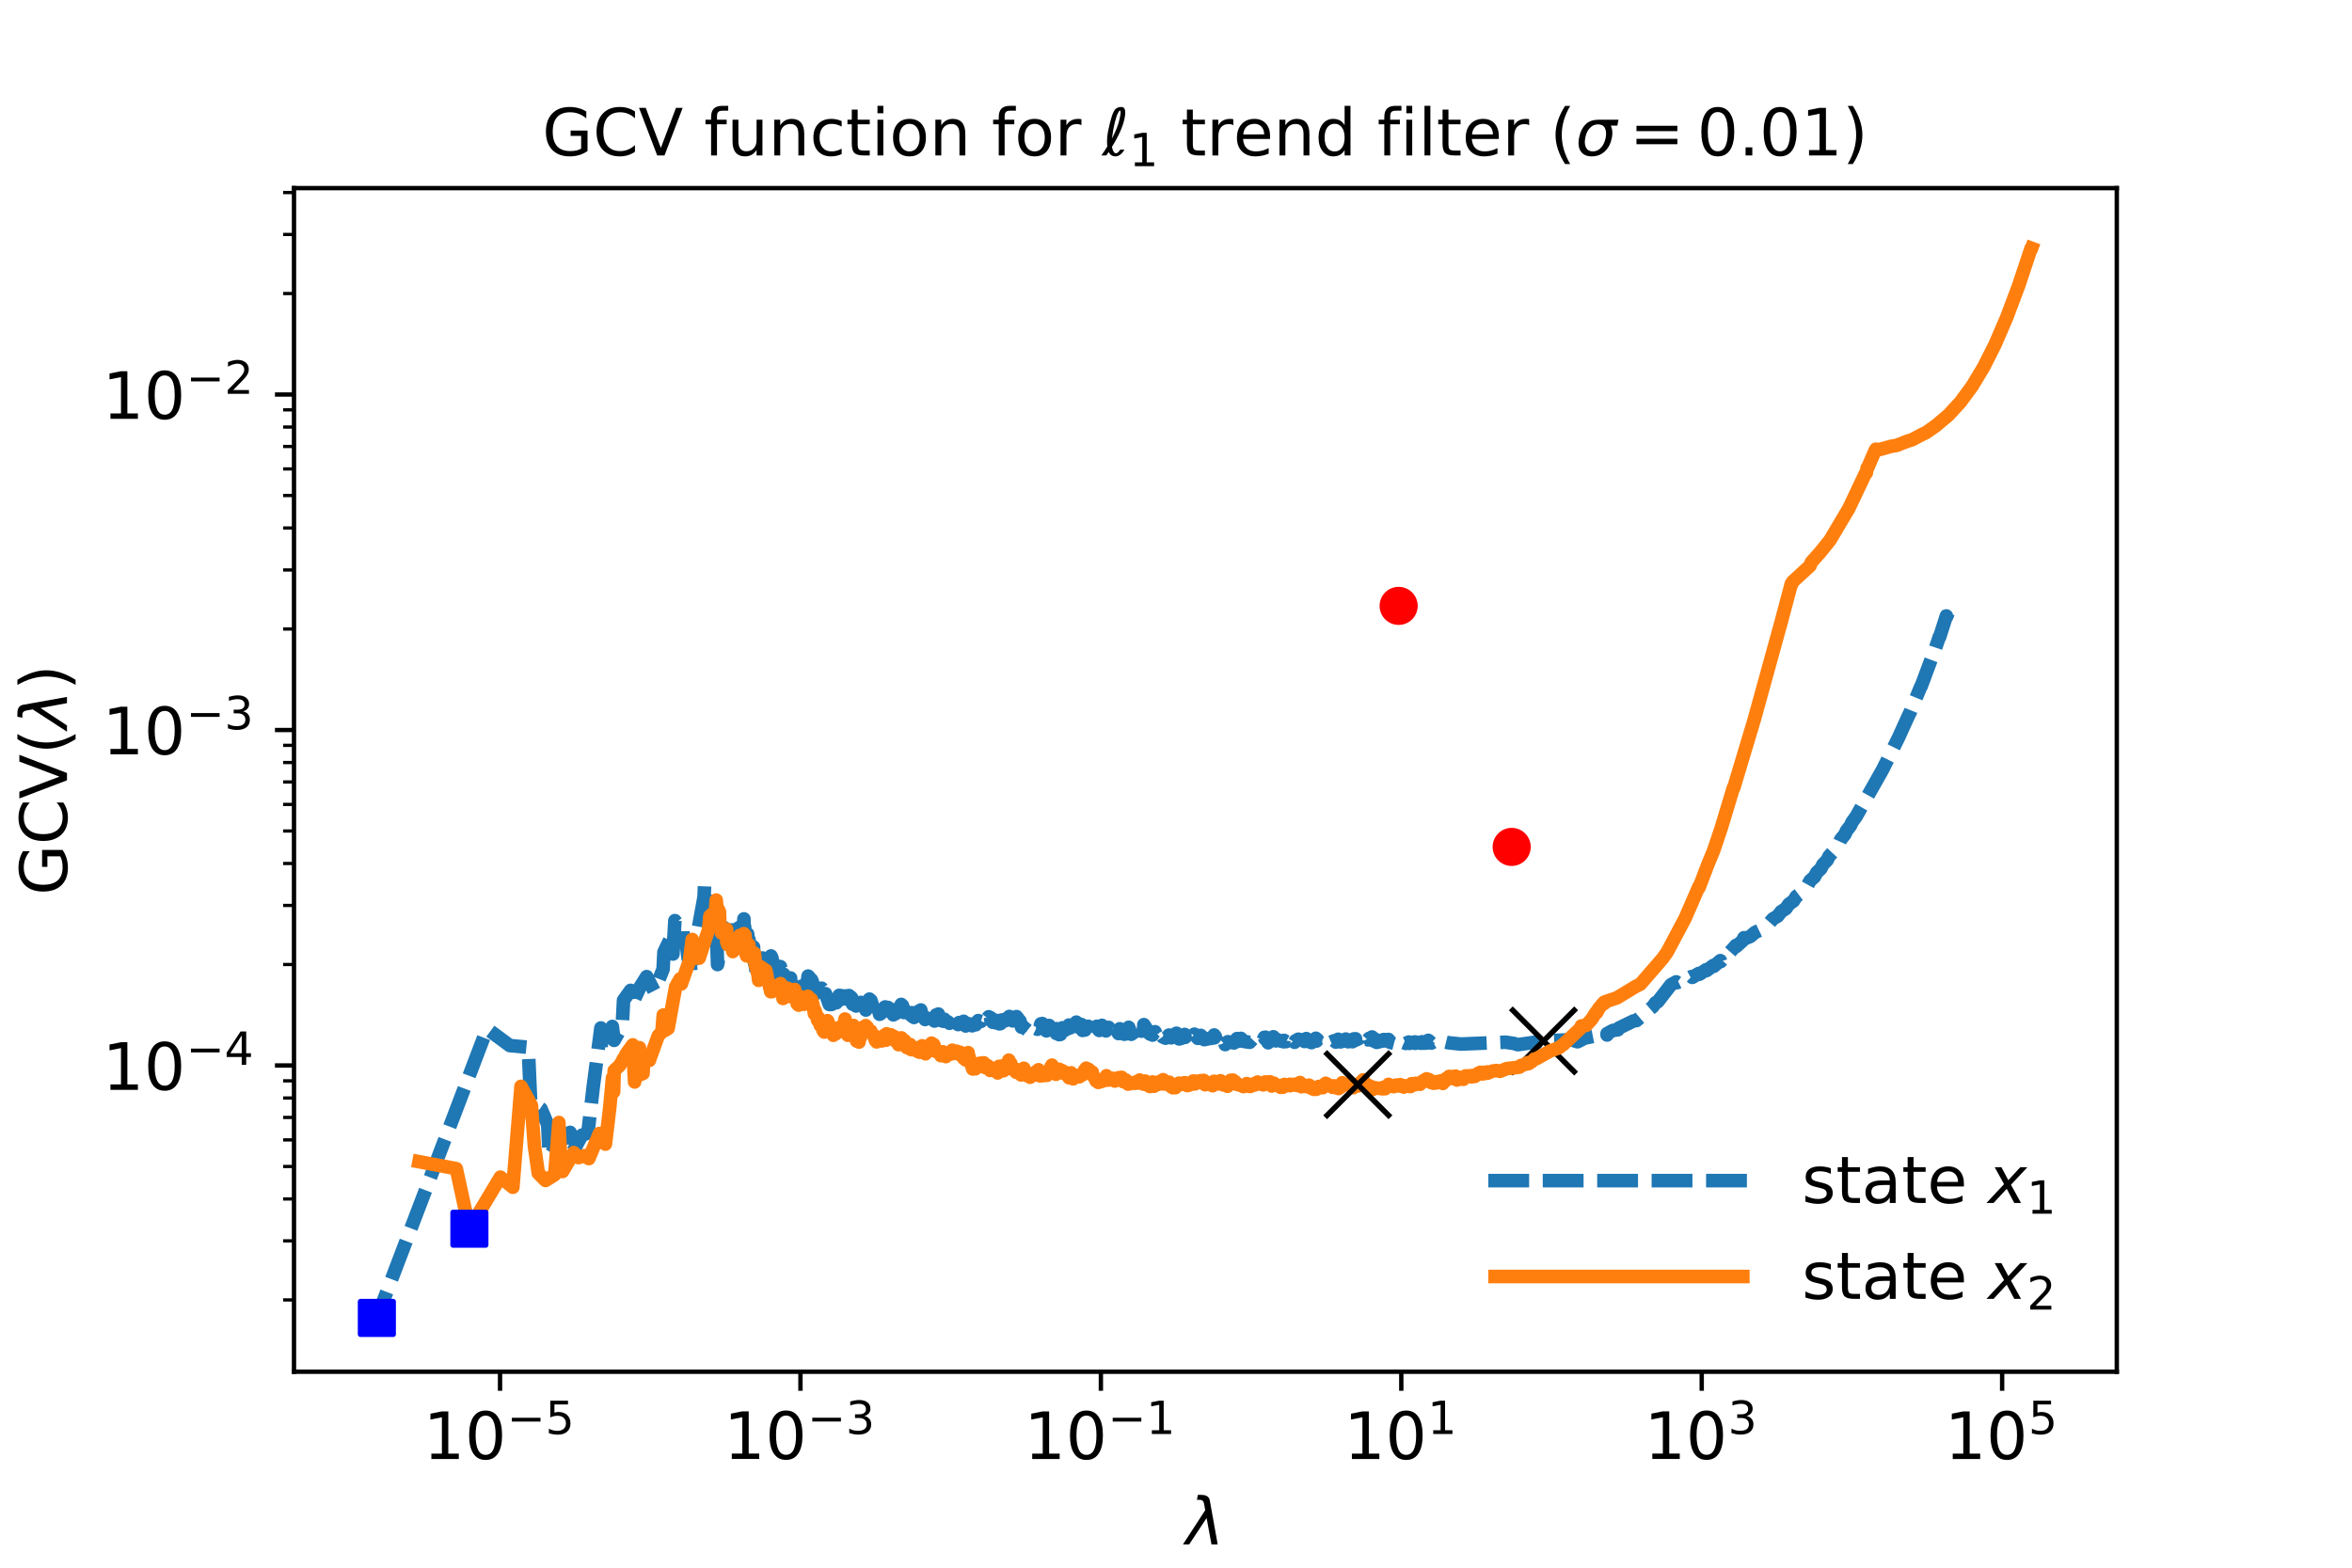 <?xml version="1.0" encoding="utf-8" standalone="no"?>
<!DOCTYPE svg PUBLIC "-//W3C//DTD SVG 1.1//EN"
  "http://www.w3.org/Graphics/SVG/1.1/DTD/svg11.dtd">
<!-- Created with matplotlib (https://matplotlib.org/) -->
<svg height="288pt" version="1.1" viewBox="0 0 432 288" width="432pt" xmlns="http://www.w3.org/2000/svg" xmlns:xlink="http://www.w3.org/1999/xlink">
 <defs>
  <style type="text/css">
*{stroke-linecap:butt;stroke-linejoin:round;}
  </style>
 </defs>
 <g id="figure_1">
  <g id="patch_1">
   <path d="M 0 288 
L 432 288 
L 432 0 
L 0 0 
z
" style="fill:#ffffff;"/>
  </g>
  <g id="axes_1">
   <g id="patch_2">
    <path d="M 54 252 
L 388.8 252 
L 388.8 34.56 
L 54 34.56 
z
" style="fill:#ffffff;"/>
   </g>
   <g id="matplotlib.axis_1">
    <g id="xtick_1">
     <g id="line2d_1">
      <defs>
       <path d="M 0 0 
L 0 3.5 
" id="m0b44dac261" style="stroke:#000000;stroke-width:0.8;"/>
      </defs>
      <g>
       <use style="stroke:#000000;stroke-width:0.8;" x="91.844" xlink:href="#m0b44dac261" y="252"/>
      </g>
     </g>
     <g id="text_1">
      <!-- $\mathdefault{10^{-5}}$ -->
      <defs>
       <path d="M 12.406 8.297 
L 28.516 8.297 
L 28.516 63.922 
L 10.984 60.406 
L 10.984 69.391 
L 28.422 72.906 
L 38.281 72.906 
L 38.281 8.297 
L 54.391 8.297 
L 54.391 0 
L 12.406 0 
z
" id="DejaVuSans-49"/>
       <path d="M 31.781 66.406 
Q 24.172 66.406 20.328 58.906 
Q 16.5 51.422 16.5 36.375 
Q 16.5 21.391 20.328 13.891 
Q 24.172 6.391 31.781 6.391 
Q 39.453 6.391 43.281 13.891 
Q 47.125 21.391 47.125 36.375 
Q 47.125 51.422 43.281 58.906 
Q 39.453 66.406 31.781 66.406 
z
M 31.781 74.219 
Q 44.047 74.219 50.516 64.516 
Q 56.984 54.828 56.984 36.375 
Q 56.984 17.969 50.516 8.266 
Q 44.047 -1.422 31.781 -1.422 
Q 19.531 -1.422 13.062 8.266 
Q 6.594 17.969 6.594 36.375 
Q 6.594 54.828 13.062 64.516 
Q 19.531 74.219 31.781 74.219 
z
" id="DejaVuSans-48"/>
       <path d="M 10.594 35.5 
L 73.188 35.5 
L 73.188 27.203 
L 10.594 27.203 
z
" id="DejaVuSans-8722"/>
       <path d="M 10.797 72.906 
L 49.516 72.906 
L 49.516 64.594 
L 19.828 64.594 
L 19.828 46.734 
Q 21.969 47.469 24.109 47.828 
Q 26.266 48.188 28.422 48.188 
Q 40.625 48.188 47.75 41.5 
Q 54.891 34.812 54.891 23.391 
Q 54.891 11.625 47.562 5.094 
Q 40.234 -1.422 26.906 -1.422 
Q 22.312 -1.422 17.547 -0.641 
Q 12.797 0.141 7.719 1.703 
L 7.719 11.625 
Q 12.109 9.234 16.797 8.062 
Q 21.484 6.891 26.703 6.891 
Q 35.156 6.891 40.078 11.328 
Q 45.016 15.766 45.016 23.391 
Q 45.016 31 40.078 35.438 
Q 35.156 39.891 26.703 39.891 
Q 22.75 39.891 18.812 39.016 
Q 14.891 38.141 10.797 36.281 
z
" id="DejaVuSans-53"/>
      </defs>
      <g transform="translate(77.744 268.118)scale(0.12 -0.12)">
       <use transform="translate(0 0.684)" xlink:href="#DejaVuSans-49"/>
       <use transform="translate(63.623 0.684)" xlink:href="#DejaVuSans-48"/>
       <use transform="translate(128.203 38.966)scale(0.7)" xlink:href="#DejaVuSans-8722"/>
       <use transform="translate(186.855 38.966)scale(0.7)" xlink:href="#DejaVuSans-53"/>
      </g>
     </g>
    </g>
    <g id="xtick_2">
     <g id="line2d_2">
      <g>
       <use style="stroke:#000000;stroke-width:0.8;" x="147.023" xlink:href="#m0b44dac261" y="252"/>
      </g>
     </g>
     <g id="text_2">
      <!-- $\mathdefault{10^{-3}}$ -->
      <defs>
       <path d="M 40.578 39.312 
Q 47.656 37.797 51.625 33 
Q 55.609 28.219 55.609 21.188 
Q 55.609 10.406 48.188 4.484 
Q 40.766 -1.422 27.094 -1.422 
Q 22.516 -1.422 17.656 -0.516 
Q 12.797 0.391 7.625 2.203 
L 7.625 11.719 
Q 11.719 9.328 16.594 8.109 
Q 21.484 6.891 26.812 6.891 
Q 36.078 6.891 40.938 10.547 
Q 45.797 14.203 45.797 21.188 
Q 45.797 27.641 41.281 31.266 
Q 36.766 34.906 28.719 34.906 
L 20.219 34.906 
L 20.219 43.016 
L 29.109 43.016 
Q 36.375 43.016 40.234 45.922 
Q 44.094 48.828 44.094 54.297 
Q 44.094 59.906 40.109 62.906 
Q 36.141 65.922 28.719 65.922 
Q 24.656 65.922 20.016 65.031 
Q 15.375 64.156 9.812 62.312 
L 9.812 71.094 
Q 15.438 72.656 20.344 73.438 
Q 25.25 74.219 29.594 74.219 
Q 40.828 74.219 47.359 69.109 
Q 53.906 64.016 53.906 55.328 
Q 53.906 49.266 50.438 45.094 
Q 46.969 40.922 40.578 39.312 
z
" id="DejaVuSans-51"/>
      </defs>
      <g transform="translate(132.923 268.118)scale(0.12 -0.12)">
       <use transform="translate(0 0.766)" xlink:href="#DejaVuSans-49"/>
       <use transform="translate(63.623 0.766)" xlink:href="#DejaVuSans-48"/>
       <use transform="translate(128.203 39.047)scale(0.7)" xlink:href="#DejaVuSans-8722"/>
       <use transform="translate(186.855 39.047)scale(0.7)" xlink:href="#DejaVuSans-51"/>
      </g>
     </g>
    </g>
    <g id="xtick_3">
     <g id="line2d_3">
      <g>
       <use style="stroke:#000000;stroke-width:0.8;" x="202.202" xlink:href="#m0b44dac261" y="252"/>
      </g>
     </g>
     <g id="text_3">
      <!-- $\mathdefault{10^{-1}}$ -->
      <g transform="translate(188.102 268.118)scale(0.12 -0.12)">
       <use transform="translate(0 0.684)" xlink:href="#DejaVuSans-49"/>
       <use transform="translate(63.623 0.684)" xlink:href="#DejaVuSans-48"/>
       <use transform="translate(128.203 38.966)scale(0.7)" xlink:href="#DejaVuSans-8722"/>
       <use transform="translate(186.855 38.966)scale(0.7)" xlink:href="#DejaVuSans-49"/>
      </g>
     </g>
    </g>
    <g id="xtick_4">
     <g id="line2d_4">
      <g>
       <use style="stroke:#000000;stroke-width:0.8;" x="257.381" xlink:href="#m0b44dac261" y="252"/>
      </g>
     </g>
     <g id="text_4">
      <!-- $\mathdefault{10^{1}}$ -->
      <g transform="translate(246.821 268.118)scale(0.12 -0.12)">
       <use transform="translate(0 0.684)" xlink:href="#DejaVuSans-49"/>
       <use transform="translate(63.623 0.684)" xlink:href="#DejaVuSans-48"/>
       <use transform="translate(128.203 38.966)scale(0.7)" xlink:href="#DejaVuSans-49"/>
      </g>
     </g>
    </g>
    <g id="xtick_5">
     <g id="line2d_5">
      <g>
       <use style="stroke:#000000;stroke-width:0.8;" x="312.56" xlink:href="#m0b44dac261" y="252"/>
      </g>
     </g>
     <g id="text_5">
      <!-- $\mathdefault{10^{3}}$ -->
      <g transform="translate(302 268.118)scale(0.12 -0.12)">
       <use transform="translate(0 0.766)" xlink:href="#DejaVuSans-49"/>
       <use transform="translate(63.623 0.766)" xlink:href="#DejaVuSans-48"/>
       <use transform="translate(128.203 39.047)scale(0.7)" xlink:href="#DejaVuSans-51"/>
      </g>
     </g>
    </g>
    <g id="xtick_6">
     <g id="line2d_6">
      <g>
       <use style="stroke:#000000;stroke-width:0.8;" x="367.74" xlink:href="#m0b44dac261" y="252"/>
      </g>
     </g>
     <g id="text_6">
      <!-- $\mathdefault{10^{5}}$ -->
      <g transform="translate(357.18 268.118)scale(0.12 -0.12)">
       <use transform="translate(0 0.684)" xlink:href="#DejaVuSans-49"/>
       <use transform="translate(63.623 0.684)" xlink:href="#DejaVuSans-48"/>
       <use transform="translate(128.203 38.966)scale(0.7)" xlink:href="#DejaVuSans-53"/>
      </g>
     </g>
    </g>
    <g id="text_7">
     <!-- $\lambda$ -->
     <defs>
      <path d="M 36.719 67.438 
L 48.828 0 
L 39.312 0 
L 31.844 40.438 
L 5.125 0 
L -4.391 0 
L 29.734 52.438 
L 28.031 62.109 
Q 26.953 68.266 21.734 68.266 
L 17.047 68.266 
L 18.5 75.984 
L 24.219 75.875 
Q 35.203 75.734 36.719 67.438 
z
" id="DejaVuSans-Oblique-955"/>
     </defs>
     <g transform="translate(217.8 283.732)scale(0.12 -0.12)">
      <use transform="translate(0 0.016)" xlink:href="#DejaVuSans-Oblique-955"/>
     </g>
    </g>
   </g>
   <g id="matplotlib.axis_2">
    <g id="ytick_1">
     <g id="line2d_7">
      <defs>
       <path d="M 0 0 
L -3.5 0 
" id="m627056794e" style="stroke:#000000;stroke-width:0.8;"/>
      </defs>
      <g>
       <use style="stroke:#000000;stroke-width:0.8;" x="54" xlink:href="#m627056794e" y="195.738"/>
      </g>
     </g>
     <g id="text_8">
      <!-- $\mathdefault{10^{-4}}$ -->
      <defs>
       <path d="M 37.797 64.312 
L 12.891 25.391 
L 37.797 25.391 
z
M 35.203 72.906 
L 47.609 72.906 
L 47.609 25.391 
L 58.016 25.391 
L 58.016 17.188 
L 47.609 17.188 
L 47.609 0 
L 37.797 0 
L 37.797 17.188 
L 4.891 17.188 
L 4.891 26.703 
z
" id="DejaVuSans-52"/>
      </defs>
      <g transform="translate(18.8 200.297)scale(0.12 -0.12)">
       <use transform="translate(0 0.684)" xlink:href="#DejaVuSans-49"/>
       <use transform="translate(63.623 0.684)" xlink:href="#DejaVuSans-48"/>
       <use transform="translate(128.203 38.966)scale(0.7)" xlink:href="#DejaVuSans-8722"/>
       <use transform="translate(186.855 38.966)scale(0.7)" xlink:href="#DejaVuSans-52"/>
      </g>
     </g>
    </g>
    <g id="ytick_2">
     <g id="line2d_8">
      <g>
       <use style="stroke:#000000;stroke-width:0.8;" x="54" xlink:href="#m627056794e" y="134.108"/>
      </g>
     </g>
     <g id="text_9">
      <!-- $\mathdefault{10^{-3}}$ -->
      <g transform="translate(18.8 138.667)scale(0.12 -0.12)">
       <use transform="translate(0 0.766)" xlink:href="#DejaVuSans-49"/>
       <use transform="translate(63.623 0.766)" xlink:href="#DejaVuSans-48"/>
       <use transform="translate(128.203 39.047)scale(0.7)" xlink:href="#DejaVuSans-8722"/>
       <use transform="translate(186.855 39.047)scale(0.7)" xlink:href="#DejaVuSans-51"/>
      </g>
     </g>
    </g>
    <g id="ytick_3">
     <g id="line2d_9">
      <g>
       <use style="stroke:#000000;stroke-width:0.8;" x="54" xlink:href="#m627056794e" y="72.477"/>
      </g>
     </g>
     <g id="text_10">
      <!-- $\mathdefault{10^{-2}}$ -->
      <defs>
       <path d="M 19.188 8.297 
L 53.609 8.297 
L 53.609 0 
L 7.328 0 
L 7.328 8.297 
Q 12.938 14.109 22.625 23.891 
Q 32.328 33.688 34.812 36.531 
Q 39.547 41.844 41.422 45.531 
Q 43.312 49.219 43.312 52.781 
Q 43.312 58.594 39.234 62.25 
Q 35.156 65.922 28.609 65.922 
Q 23.969 65.922 18.812 64.312 
Q 13.672 62.703 7.812 59.422 
L 7.812 69.391 
Q 13.766 71.781 18.938 73 
Q 24.125 74.219 28.422 74.219 
Q 39.75 74.219 46.484 68.547 
Q 53.219 62.891 53.219 53.422 
Q 53.219 48.922 51.531 44.891 
Q 49.859 40.875 45.406 35.406 
Q 44.188 33.984 37.641 27.219 
Q 31.109 20.453 19.188 8.297 
z
" id="DejaVuSans-50"/>
      </defs>
      <g transform="translate(18.8 77.036)scale(0.12 -0.12)">
       <use transform="translate(0 0.766)" xlink:href="#DejaVuSans-49"/>
       <use transform="translate(63.623 0.766)" xlink:href="#DejaVuSans-48"/>
       <use transform="translate(128.203 39.047)scale(0.7)" xlink:href="#DejaVuSans-8722"/>
       <use transform="translate(186.855 39.047)scale(0.7)" xlink:href="#DejaVuSans-50"/>
      </g>
     </g>
    </g>
    <g id="ytick_4">
     <g id="line2d_10">
      <defs>
       <path d="M 0 0 
L -2 0 
" id="m213d930f94" style="stroke:#000000;stroke-width:0.6;"/>
      </defs>
      <g>
       <use style="stroke:#000000;stroke-width:0.6;" x="54" xlink:href="#m213d930f94" y="238.815"/>
      </g>
     </g>
    </g>
    <g id="ytick_5">
     <g id="line2d_11">
      <g>
       <use style="stroke:#000000;stroke-width:0.6;" x="54" xlink:href="#m213d930f94" y="227.963"/>
      </g>
     </g>
    </g>
    <g id="ytick_6">
     <g id="line2d_12">
      <g>
       <use style="stroke:#000000;stroke-width:0.6;" x="54" xlink:href="#m213d930f94" y="220.263"/>
      </g>
     </g>
    </g>
    <g id="ytick_7">
     <g id="line2d_13">
      <g>
       <use style="stroke:#000000;stroke-width:0.6;" x="54" xlink:href="#m213d930f94" y="214.29"/>
      </g>
     </g>
    </g>
    <g id="ytick_8">
     <g id="line2d_14">
      <g>
       <use style="stroke:#000000;stroke-width:0.6;" x="54" xlink:href="#m213d930f94" y="209.41"/>
      </g>
     </g>
    </g>
    <g id="ytick_9">
     <g id="line2d_15">
      <g>
       <use style="stroke:#000000;stroke-width:0.6;" x="54" xlink:href="#m213d930f94" y="205.284"/>
      </g>
     </g>
    </g>
    <g id="ytick_10">
     <g id="line2d_16">
      <g>
       <use style="stroke:#000000;stroke-width:0.6;" x="54" xlink:href="#m213d930f94" y="201.71"/>
      </g>
     </g>
    </g>
    <g id="ytick_11">
     <g id="line2d_17">
      <g>
       <use style="stroke:#000000;stroke-width:0.6;" x="54" xlink:href="#m213d930f94" y="198.558"/>
      </g>
     </g>
    </g>
    <g id="ytick_12">
     <g id="line2d_18">
      <g>
       <use style="stroke:#000000;stroke-width:0.6;" x="54" xlink:href="#m213d930f94" y="177.185"/>
      </g>
     </g>
    </g>
    <g id="ytick_13">
     <g id="line2d_19">
      <g>
       <use style="stroke:#000000;stroke-width:0.6;" x="54" xlink:href="#m213d930f94" y="166.333"/>
      </g>
     </g>
    </g>
    <g id="ytick_14">
     <g id="line2d_20">
      <g>
       <use style="stroke:#000000;stroke-width:0.6;" x="54" xlink:href="#m213d930f94" y="158.633"/>
      </g>
     </g>
    </g>
    <g id="ytick_15">
     <g id="line2d_21">
      <g>
       <use style="stroke:#000000;stroke-width:0.6;" x="54" xlink:href="#m213d930f94" y="152.66"/>
      </g>
     </g>
    </g>
    <g id="ytick_16">
     <g id="line2d_22">
      <g>
       <use style="stroke:#000000;stroke-width:0.6;" x="54" xlink:href="#m213d930f94" y="147.78"/>
      </g>
     </g>
    </g>
    <g id="ytick_17">
     <g id="line2d_23">
      <g>
       <use style="stroke:#000000;stroke-width:0.6;" x="54" xlink:href="#m213d930f94" y="143.654"/>
      </g>
     </g>
    </g>
    <g id="ytick_18">
     <g id="line2d_24">
      <g>
       <use style="stroke:#000000;stroke-width:0.6;" x="54" xlink:href="#m213d930f94" y="140.08"/>
      </g>
     </g>
    </g>
    <g id="ytick_19">
     <g id="line2d_25">
      <g>
       <use style="stroke:#000000;stroke-width:0.6;" x="54" xlink:href="#m213d930f94" y="136.928"/>
      </g>
     </g>
    </g>
    <g id="ytick_20">
     <g id="line2d_26">
      <g>
       <use style="stroke:#000000;stroke-width:0.6;" x="54" xlink:href="#m213d930f94" y="115.555"/>
      </g>
     </g>
    </g>
    <g id="ytick_21">
     <g id="line2d_27">
      <g>
       <use style="stroke:#000000;stroke-width:0.6;" x="54" xlink:href="#m213d930f94" y="104.702"/>
      </g>
     </g>
    </g>
    <g id="ytick_22">
     <g id="line2d_28">
      <g>
       <use style="stroke:#000000;stroke-width:0.6;" x="54" xlink:href="#m213d930f94" y="97.002"/>
      </g>
     </g>
    </g>
    <g id="ytick_23">
     <g id="line2d_29">
      <g>
       <use style="stroke:#000000;stroke-width:0.6;" x="54" xlink:href="#m213d930f94" y="91.03"/>
      </g>
     </g>
    </g>
    <g id="ytick_24">
     <g id="line2d_30">
      <g>
       <use style="stroke:#000000;stroke-width:0.6;" x="54" xlink:href="#m213d930f94" y="86.15"/>
      </g>
     </g>
    </g>
    <g id="ytick_25">
     <g id="line2d_31">
      <g>
       <use style="stroke:#000000;stroke-width:0.6;" x="54" xlink:href="#m213d930f94" y="82.024"/>
      </g>
     </g>
    </g>
    <g id="ytick_26">
     <g id="line2d_32">
      <g>
       <use style="stroke:#000000;stroke-width:0.6;" x="54" xlink:href="#m213d930f94" y="78.45"/>
      </g>
     </g>
    </g>
    <g id="ytick_27">
     <g id="line2d_33">
      <g>
       <use style="stroke:#000000;stroke-width:0.6;" x="54" xlink:href="#m213d930f94" y="75.297"/>
      </g>
     </g>
    </g>
    <g id="ytick_28">
     <g id="line2d_34">
      <g>
       <use style="stroke:#000000;stroke-width:0.6;" x="54" xlink:href="#m213d930f94" y="53.925"/>
      </g>
     </g>
    </g>
    <g id="ytick_29">
     <g id="line2d_35">
      <g>
       <use style="stroke:#000000;stroke-width:0.6;" x="54" xlink:href="#m213d930f94" y="43.072"/>
      </g>
     </g>
    </g>
    <g id="ytick_30">
     <g id="line2d_36">
      <g>
       <use style="stroke:#000000;stroke-width:0.6;" x="54" xlink:href="#m213d930f94" y="35.372"/>
      </g>
     </g>
    </g>
    <g id="text_11">
     <!-- GCV($\lambda$) -->
     <defs>
      <path d="M 59.516 10.406 
L 59.516 29.984 
L 43.406 29.984 
L 43.406 38.094 
L 69.281 38.094 
L 69.281 6.781 
Q 63.578 2.734 56.688 0.656 
Q 49.812 -1.422 42 -1.422 
Q 24.906 -1.422 15.25 8.562 
Q 5.609 18.562 5.609 36.375 
Q 5.609 54.25 15.25 64.234 
Q 24.906 74.219 42 74.219 
Q 49.125 74.219 55.547 72.453 
Q 61.969 70.703 67.391 67.281 
L 67.391 56.781 
Q 61.922 61.422 55.766 63.766 
Q 49.609 66.109 42.828 66.109 
Q 29.438 66.109 22.719 58.641 
Q 16.016 51.172 16.016 36.375 
Q 16.016 21.625 22.719 14.156 
Q 29.438 6.688 42.828 6.688 
Q 48.047 6.688 52.141 7.594 
Q 56.25 8.5 59.516 10.406 
z
" id="DejaVuSans-71"/>
      <path d="M 64.406 67.281 
L 64.406 56.891 
Q 59.422 61.531 53.781 63.812 
Q 48.141 66.109 41.797 66.109 
Q 29.297 66.109 22.656 58.469 
Q 16.016 50.828 16.016 36.375 
Q 16.016 21.969 22.656 14.328 
Q 29.297 6.688 41.797 6.688 
Q 48.141 6.688 53.781 8.984 
Q 59.422 11.281 64.406 15.922 
L 64.406 5.609 
Q 59.234 2.094 53.438 0.328 
Q 47.656 -1.422 41.219 -1.422 
Q 24.656 -1.422 15.125 8.703 
Q 5.609 18.844 5.609 36.375 
Q 5.609 53.953 15.125 64.078 
Q 24.656 74.219 41.219 74.219 
Q 47.75 74.219 53.531 72.484 
Q 59.328 70.75 64.406 67.281 
z
" id="DejaVuSans-67"/>
      <path d="M 28.609 0 
L 0.781 72.906 
L 11.078 72.906 
L 34.188 11.531 
L 57.328 72.906 
L 67.578 72.906 
L 39.797 0 
z
" id="DejaVuSans-86"/>
      <path d="M 31 75.875 
Q 24.469 64.656 21.281 53.656 
Q 18.109 42.672 18.109 31.391 
Q 18.109 20.125 21.312 9.062 
Q 24.516 -2 31 -13.188 
L 23.188 -13.188 
Q 15.875 -1.703 12.234 9.375 
Q 8.594 20.453 8.594 31.391 
Q 8.594 42.281 12.203 53.312 
Q 15.828 64.359 23.188 75.875 
z
" id="DejaVuSans-40"/>
      <path d="M 8.016 75.875 
L 15.828 75.875 
Q 23.141 64.359 26.781 53.312 
Q 30.422 42.281 30.422 31.391 
Q 30.422 20.453 26.781 9.375 
Q 23.141 -1.703 15.828 -13.188 
L 8.016 -13.188 
Q 14.5 -2 17.703 9.062 
Q 20.906 20.125 20.906 31.391 
Q 20.906 42.672 17.703 53.656 
Q 14.5 64.656 8.016 75.875 
z
" id="DejaVuSans-41"/>
     </defs>
     <g transform="translate(12.304 164.46)rotate(-90)scale(0.12 -0.12)">
      <use transform="translate(0 0.016)" xlink:href="#DejaVuSans-71"/>
      <use transform="translate(77.49 0.016)" xlink:href="#DejaVuSans-67"/>
      <use transform="translate(147.314 0.016)" xlink:href="#DejaVuSans-86"/>
      <use transform="translate(215.723 0.016)" xlink:href="#DejaVuSans-40"/>
      <use transform="translate(254.736 0.016)" xlink:href="#DejaVuSans-Oblique-955"/>
      <use transform="translate(313.916 0.016)" xlink:href="#DejaVuSans-41"/>
     </g>
    </g>
   </g>
   <g id="line2d_37">
    <path clip-path="url(#p4db4ca6098)" d="M 357.854 112.557 
L 357.5 113.381 
L 357.494 113.161 
L 356.248 117.061 
L 356.218 116.932 
L 355.068 120.358 
L 355.017 120.307 
L 352.868 126.076 
L 352.781 126.155 
L 350.814 130.948 
L 350.697 131.133 
L 348.702 135.523 
L 345.794 141.371 
L 340.904 150.031 
L 340.166 151.043 
L 339.889 151.67 
L 339.15 152.627 
L 338.854 153.288 
L 338.112 154.194 
L 337.796 154.887 
L 337.049 155.745 
L 336.711 156.467 
L 335.958 157.28 
L 335.596 158.03 
L 334.836 158.8 
L 334.448 159.574 
L 333.677 160.303 
L 333.26 161.098 
L 332.477 161.788 
L 332.027 162.6 
L 331.23 163.252 
L 330.744 164.076 
L 329.932 164.69 
L 329.405 165.52 
L 328.575 166.099 
L 328 166.929 
L 327.148 167.473 
L 326.518 168.294 
L 325.642 168.805 
L 324.946 169.609 
L 324.043 170.087 
L 323.27 170.863 
L 322.338 171.309 
L 321.471 172.047 
L 320.329 172.509 
L 320.325 172.267 
L 320.076 172.808 
L 318.875 173.896 
L 318.861 173.672 
L 317.407 175.305 
L 317.382 175.096 
L 316.041 176.654 
L 315.982 176.48 
L 314.761 177.532 
L 314.681 177.372 
L 313.465 178.3 
L 313.365 178.15 
L 312.157 178.969 
L 312.035 178.826 
L 310.826 179.554 
L 310.681 179.415 
L 309.464 180.066 
L 309.295 179.929 
L 308.064 180.515 
L 307.867 180.377 
L 306.903 180.919 
L 304.476 184.038 
L 304.086 184.214 
L 303.612 184.901 
L 300.569 187.489 
L 300.045 187.552 
L 297.34 188.865 
L 297.179 189.179 
L 296.24 189.305 
L 295.177 189.885 
L 295.176 190.136 
L 295.17 189.888 
L 291.097 190.701 
L 289.743 191.385 
L 289.178 191.21 
L 289.08 190.972 
L 283.497 191.24 
L 278.79 191.919 
L 278.027 191.686 
L 276.524 191.466 
L 268.324 191.803 
L 265.991 191.56 
L 265.045 191.328 
L 264.166 191.598 
L 263.351 191.359 
L 262.915 191.617 
L 262.337 191.123 
L 262.246 191.381 
L 261.999 191.638 
L 261.958 191.385 
L 261.604 191.643 
L 261.559 191.39 
L 261.197 191.648 
L 261.149 191.395 
L 260.952 191.651 
L 259.923 191.419 
L 259.921 191.673 
L 259.815 191.422 
L 258.879 191.683 
L 258.759 191.431 
L 258.188 191.69 
L 257.046 191.197 
L 256.868 191.708 
L 256.761 191.457 
L 256.222 191.714 
L 255.268 191.464 
L 255.024 190.957 
L 254.73 191.216 
L 254.402 190.977 
L 254.184 191.235 
L 254.129 190.98 
L 253.911 191.238 
L 252.86 191.497 
L 252.759 190.988 
L 252.302 191.246 
L 252.243 190.734 
L 251.998 190.5 
L 251.978 190.76 
L 251.564 191.023 
L 251.46 190.769 
L 251.245 191.029 
L 250.773 190.791 
L 250.255 191.054 
L 250.124 190.802 
L 249.731 191.075 
L 249.698 190.56 
L 249.554 190.823 
L 248.978 191.093 
L 248.976 190.836 
L 248.749 191.102 
L 248.655 190.851 
L 248.403 191.37 
L 248.206 191.119 
L 247.593 191.38 
L 247.184 190.884 
L 247.087 191.145 
L 246.186 191.408 
L 246.158 191.151 
L 245.797 190.919 
L 245.697 191.179 
L 245.345 191.438 
L 245.064 191.188 
L 244.465 191.447 
L 243.947 190.952 
L 243.874 191.212 
L 242.583 191.474 
L 242.114 191.231 
L 241.981 190.986 
L 241.809 191.248 
L 241.684 190.739 
L 241.614 191.261 
L 241.496 191.017 
L 240.888 191.542 
L 240.264 191.301 
L 240.009 191.049 
L 239.925 190.799 
L 239.851 191.064 
L 239.595 191.328 
L 239.359 191.093 
L 238.479 190.911 
L 237.934 191.212 
L 237.78 191.479 
L 237.355 191.008 
L 237.325 191.27 
L 237.316 191.011 
L 237.25 190.758 
L 236.752 191.315 
L 236.476 191.078 
L 236.222 191.354 
L 235.826 191.125 
L 235.794 191.386 
L 234.963 191.176 
L 234.524 190.946 
L 234.364 191.215 
L 233.981 190.983 
L 233.875 190.468 
L 233.812 190.737 
L 233.556 191.017 
L 232.926 191.564 
L 232.612 191.059 
L 232.444 190.546 
L 232.33 190.816 
L 232.242 190.561 
L 231.99 191.105 
L 231.438 191.39 
L 231.233 191.656 
L 230.457 191.169 
L 230.285 190.658 
L 229.531 191.482 
L 228.155 191.268 
L 228.103 191.01 
L 227.92 190.763 
L 227.712 191.042 
L 227.305 191.319 
L 227.207 190.798 
L 227.18 191.062 
L 227.056 191.327 
L 226.649 191.597 
L 225.542 191.372 
L 225.036 191.9 
L 224.967 191.642 
L 224.677 191.394 
L 224.67 191.133 
L 224.566 191.399 
L 224.15 191.675 
L 224.135 191.416 
L 224.081 191.677 
L 223.581 191.43 
L 223.576 191.169 
L 223.309 190.915 
L 223.206 190.391 
L 223.046 190.666 
L 223.007 190.136 
L 222.624 190.69 
L 221.189 190.991 
L 220.882 190.734 
L 220.815 190.47 
L 220.535 190.21 
L 220.53 190.477 
L 220.411 190.216 
L 220.406 190.484 
L 220.023 190.758 
L 219.805 190.497 
L 219.748 190.233 
L 219.376 189.987 
L 219.223 190.263 
L 219.139 190 
L 219.043 190.271 
L 218.588 190.548 
L 218.559 190.815 
L 218.483 190.551 
L 217.893 190.3 
L 217.683 190.572 
L 217.597 190.039 
L 217.577 190.308 
L 217.477 190.578 
L 216.633 190.861 
L 216.589 190.598 
L 216.572 190.864 
L 216.287 190.608 
L 216.191 190.078 
L 216.089 189.816 
L 215.626 190.109 
L 215.617 190.377 
L 215.108 190.659 
L 214.812 190.413 
L 214.709 190.152 
L 214.518 190.432 
L 214.084 190.724 
L 213.538 190.487 
L 212.997 189.718 
L 212.595 190.555 
L 212.369 190.046 
L 212.149 189.541 
L 211.817 189.865 
L 211.689 190.155 
L 211.627 189.896 
L 211.283 189.691 
L 211.228 189.972 
L 211.183 189.706 
L 211.068 189.451 
L 210.985 189.738 
L 210.788 189.222 
L 210.591 189.53 
L 210.449 189.004 
L 210.41 188.733 
L 210.095 188.239 
L 210.04 189.089 
L 209.627 189.439 
L 209.356 188.657 
L 209.335 188.94 
L 208.559 189.624 
L 208.554 189.9 
L 208.534 189.628 
L 208.366 189.382 
L 208.245 189.677 
L 207.79 190.007 
L 207.312 188.727 
L 206.937 189.648 
L 206.75 189.955 
L 206.587 189.706 
L 206.472 189.998 
L 206.031 189.779 
L 205.745 189.263 
L 205.731 189.545 
L 205.674 188.997 
L 205.441 189.873 
L 205.084 189.087 
L 204.57 189.444 
L 204.287 189.208 
L 204.195 189.782 
L 203.893 189.263 
L 203.63 188.742 
L 203.525 189.045 
L 203.13 189.388 
L 203.098 188.827 
L 202.71 188.607 
L 202.644 188.903 
L 202.442 188.652 
L 202.403 188.371 
L 202.363 188.665 
L 202.207 188.975 
L 202.051 188.714 
L 202.039 189.001 
L 201.901 189.305 
L 201.872 188.741 
L 201.764 188.759 
L 201.684 189.059 
L 201.643 188.781 
L 201.46 188.534 
L 201.455 188.821 
L 200.869 188.095 
L 200.724 188.988 
L 200.411 188.749 
L 200.381 189.04 
L 200.17 189.354 
L 199.884 188.544 
L 199.48 188.903 
L 199.295 189.219 
L 199.267 188.938 
L 199.162 189.241 
L 198.983 188.982 
L 198.972 188.406 
L 198.966 188.986 
L 198.89 188.714 
L 198.836 189.3 
L 198.802 189.02 
L 198.577 188.196 
L 197.841 188.626 
L 197.694 187.78 
L 197.534 188.401 
L 197.128 188.745 
L 197.116 188.456 
L 196.978 188.765 
L 196.977 189.055 
L 196.904 188.778 
L 196.866 188.494 
L 196.538 188.844 
L 196.339 188.313 
L 196.143 188.945 
L 195.402 189.354 
L 195.211 189.098 
L 195.157 188.817 
L 194.91 189.157 
L 194.766 190.041 
L 194.538 189.792 
L 194.537 190.079 
L 194.281 189.531 
L 194.272 189.243 
L 194.185 189.544 
L 194.18 189.254 
L 194.086 188.98 
L 194.07 189.274 
L 194.019 189.859 
L 194.007 189.572 
L 193.915 189.299 
L 193.457 189.099 
L 193.45 188.513 
L 193.45 188.808 
L 193.167 189.159 
L 193.142 188.873 
L 192.7 188.689 
L 192.695 188.394 
L 192.603 189.004 
L 192.422 188.745 
L 192.415 189.042 
L 192.293 188.774 
L 192.202 189.379 
L 192.048 189.11 
L 191.707 188.876 
L 191.647 188.593 
L 191.55 188.906 
L 191.438 188.034 
L 191.414 188.339 
L 191.168 188.1 
L 191.064 188.719 
L 190.546 189.085 
L 190.081 188.862 
L 190.056 188.569 
L 189.253 189.305 
L 189.126 189.616 
L 188.238 188.887 
L 187.76 188.677 
L 187.722 188.382 
L 187.622 188.702 
L 187.335 187.544 
L 186.954 187.323 
L 186.923 187.02 
L 186.852 187.345 
L 186.701 186.762 
L 186.161 187.211 
L 186.02 187.546 
L 185.475 187.33 
L 185.38 186.734 
L 185.28 187.068 
L 185.094 186.803 
L 185.043 186.505 
L 185.027 186.825 
L 184.968 186.526 
L 184.956 186.845 
L 184.788 187.509 
L 184.713 187.832 
L 184.685 187.527 
L 184.648 187.224 
L 184.511 187.564 
L 184.011 187.377 
L 183.859 187.727 
L 183.736 188.062 
L 183.603 187.779 
L 183.574 188.095 
L 183.554 187.789 
L 183.513 187.486 
L 183.156 187.866 
L 183.094 187.569 
L 182.937 187.917 
L 182.934 187.606 
L 182.671 187.381 
L 182.338 187.802 
L 182.28 187.506 
L 181.966 187.291 
L 181.963 186.975 
L 181.596 186.792 
L 181.232 187.231 
L 181.144 186.941 
L 181.138 187.262 
L 180.565 187.217 
L 180.322 187.607 
L 180.288 187.299 
L 180.171 187.651 
L 179.673 187.495 
L 179.218 188.256 
L 179.061 187.987 
L 178.555 188.445 
L 178.259 188.216 
L 177.791 188.041 
L 177.376 188.479 
L 176.998 187.624 
L 176.552 188.07 
L 176.151 187.858 
L 175.991 188.223 
L 175.764 187.963 
L 175.665 187.011 
L 175.488 187.719 
L 175.074 187.177 
L 174.398 187.985 
L 174.092 187.721 
L 173.627 187.495 
L 173.431 187.236 
L 173.273 187.624 
L 172.79 187.468 
L 172.471 186.919 
L 172.348 186.631 
L 172.347 186.292 
L 172.114 186.725 
L 171.952 186.449 
L 171.747 187.201 
L 171.645 187.576 
L 171.5 186.969 
L 171.381 187.352 
L 171.184 187.109 
L 171.091 187.821 
L 170.686 186.978 
L 170.634 187.339 
L 170.578 187.024 
L 170.222 186.831 
L 170.163 187.196 
L 170.001 186.916 
L 169.914 187.29 
L 169.262 186.166 
L 169.126 185.54 
L 168.977 185.981 
L 168.76 185.755 
L 168.64 186.175 
L 168.611 185.839 
L 168.55 186.227 
L 168.464 186.624 
L 168.005 186.515 
L 167.881 186.918 
L 167.56 186.701 
L 167.452 186.041 
L 167.41 186.062 
L 167.285 186.477 
L 167.193 186.167 
L 166.654 186.762 
L 166.468 186.134 
L 166.436 186.506 
L 166.107 185.619 
L 166.055 186.011 
L 166.04 185.657 
L 166.001 185.316 
L 165.766 185.098 
L 165.756 184.734 
L 165.736 185.117 
L 165.584 184.855 
L 165.531 184.521 
L 165.311 185.038 
L 165.295 185.419 
L 164.579 186.176 
L 164.101 186.061 
L 164.082 186.439 
L 164.08 186.072 
L 163.836 185.834 
L 163.832 185.463 
L 163.803 185.852 
L 163.785 185.488 
L 163.475 185.277 
L 163.287 186.119 
L 163.22 186.152 
L 163.104 185.085 
L 162.972 185.531 
L 162.79 185.254 
L 162.645 185.709 
L 162.586 184.984 
L 162.543 185.391 
L 162.48 185.051 
L 161.758 186.226 
L 161.754 185.85 
L 161.558 186.332 
L 161.122 184.661 
L 161.106 184.279 
L 160.865 184.818 
L 160.748 185.658 
L 160.6 186.118 
L 160.433 185.829 
L 160.409 185.457 
L 160.257 185.158 
L 160.166 184.431 
L 159.961 183.78 
L 159.712 184.336 
L 159.693 183.543 
L 159.226 184.648 
L 159.04 185.553 
L 159.036 185.16 
L 158.733 184.962 
L 158.531 184.689 
L 158.203 184.518 
L 158.144 184.152 
L 157.921 184.709 
L 157.883 183.506 
L 157.458 184.646 
L 157.274 184.376 
L 157.244 184.809 
L 156.63 184.04 
L 156.598 184.48 
L 156.586 184.072 
L 156.447 183.34 
L 156.218 183.103 
L 156.064 183.651 
L 155.935 182.899 
L 155.831 183.41 
L 155.506 183.283 
L 155.4 182.948 
L 155.252 183.515 
L 155.184 183.145 
L 154.966 182.909 
L 154.833 182.158 
L 154.531 182.891 
L 154.516 183.345 
L 154.512 182.908 
L 154.125 182.865 
L 154.015 183.854 
L 153.928 183.495 
L 153.609 184.222 
L 153.163 184.168 
L 152.882 183.97 
L 152.764 184.523 
L 152.328 184.536 
L 151.617 182.548 
L 151.572 183.528 
L 151.567 183.071 
L 151.49 183.166 
L 151.373 182.376 
L 151.125 182.222 
L 151.083 181.796 
L 150.906 181.542 
L 150.093 182.105 
L 149.874 181.384 
L 149.861 181.898 
L 149.75 181.539 
L 149.645 182.658 
L 149.466 181.905 
L 149.189 180.275 
L 149.044 179.974 
L 148.88 181.763 
L 148.774 181.404 
L 148.631 179.519 
L 148.43 179.314 
L 148.137 181.359 
L 148.069 180.932 
L 147.513 181.263 
L 147.211 181.175 
L 147.145 181.809 
L 146.88 182.708 
L 146.879 182.177 
L 146.539 182.124 
L 146.288 181.389 
L 146.133 182.158 
L 145.965 181.848 
L 145.878 181.425 
L 145.844 182.027 
L 145.838 181.481 
L 145.696 182.247 
L 145.522 181.967 
L 145.486 181.464 
L 145.327 181.161 
L 145.202 179.661 
L 144.962 180.691 
L 144.444 179.88 
L 144.27 179.607 
L 143.953 179.597 
L 143.949 178.986 
L 143.897 179.701 
L 143.855 179.163 
L 143.67 178.889 
L 143.415 178.736 
L 143.347 177.585 
L 143.057 177.525 
L 143.039 178.217 
L 143.015 177.609 
L 142.87 178.558 
L 142.5 178.652 
L 142.363 178.266 
L 142.095 178.134 
L 141.785 175.971 
L 141.613 175.616 
L 141.458 176.656 
L 141.353 176.163 
L 141.22 177.158 
L 141.106 176.682 
L 140.737 176.749 
L 140.647 176.212 
L 140.601 177.054 
L 140.572 176.38 
L 140.337 177.634 
L 140.173 177.26 
L 140.069 175.995 
L 139.751 178.214 
L 139.63 179.21 
L 139.071 179.659 
L 138.717 177.338 
L 138.581 176.844 
L 138.549 175.294 
L 138.432 174.741 
L 138.403 173.965 
L 138.343 174.949 
L 138.148 174.599 
L 138.105 173.856 
L 137.889 173.561 
L 137.775 174.729 
L 137.576 172.636 
L 137.389 172.283 
L 137.317 171.568 
L 136.877 172.006 
L 136.782 171.338 
L 136.781 170.361 
L 136.644 169.808 
L 136.638 168.809 
L 136.588 169.99 
L 136.273 169.995 
L 136.106 172.549 
L 136.049 171.729 
L 135.804 173.495 
L 135.312 174.038 
L 135.018 173.939 
L 134.816 172.48 
L 134.554 172.257 
L 134.491 170.239 
L 134.263 169.864 
L 134.247 168.742 
L 133.815 171.377 
L 133.373 171.723 
L 133.045 170.439 
L 133.042 171.679 
L 132.856 171.113 
L 131.797 177.198 
L 131.643 172.751 
L 131.271 170.021 
L 130.915 169.876 
L 130.882 167.022 
L 130.496 166.919 
L 130.431 165.563 
L 130.409 167.244 
L 130.037 167.022 
L 129.927 164.104 
L 129.6 163.661 
L 129.409 162.607 
L 129.323 164.762 
L 127.261 176.1 
L 127.195 174.647 
L 127.143 176.538 
L 126.924 178.991 
L 126.834 177.673 
L 126.37 175.928 
L 126.072 173.387 
L 125.652 173.085 
L 125.452 171.869 
L 125.41 169.943 
L 124.958 169.647 
L 124.401 169.685 
L 123.961 169.13 
L 123.6 175.267 
L 123.47 173.519 
L 123.183 172.332 
L 121.95 174.927 
L 121.789 178.07 
L 120.16 182.104 
L 118.778 179.414 
L 117.585 181.292 
L 116.008 184.66 
L 115.831 181.942 
L 114.527 183.758 
L 114.29 188.438 
L 112.796 191.124 
L 112.465 188.573 
L 110.442 193.182 
L 110.369 188.848 
L 108.964 199.625 
L 107.977 208.155 
L 106.886 208.545 
L 104.959 212.066 
L 104.712 208.033 
L 103.244 208.73 
L 100.884 212.491 
L 100.598 206.584 
L 99.365 203.692 
L 97.464 202.388 
L 97.025 192.398 
L 93.639 192.081 
L 89.462 188.99 
L 69.218 242.116 
L 69.218 242.116 
" style="fill:none;stroke:#1f77b4;stroke-dasharray:7.5,2.5;stroke-dashoffset:0;stroke-width:2.5;"/>
   </g>
   <g id="line2d_38">
    <defs>
     <path d="M -6 6 
L 6 -6 
M -6 -6 
L 6 6 
" id="medc66433b9" style="stroke:#000000;"/>
    </defs>
    <g clip-path="url(#p4db4ca6098)">
     <use style="stroke:#000000;" x="283.497" xlink:href="#medc66433b9" y="191.24"/>
    </g>
   </g>
   <g id="line2d_39">
    <defs>
     <path d="M -3 3 
L 3 3 
L 3 -3 
L -3 -3 
z
" id="m0f834e8588" style="stroke:#0000ff;stroke-linejoin:miter;"/>
    </defs>
    <g clip-path="url(#p4db4ca6098)">
     <use style="fill:#0000ff;stroke:#0000ff;stroke-linejoin:miter;" x="69.218" xlink:href="#m0f834e8588" y="242.116"/>
    </g>
   </g>
   <g id="line2d_40">
    <defs>
     <path d="M 0 3 
C 0.796 3 1.559 2.684 2.121 2.121 
C 2.684 1.559 3 0.796 3 0 
C 3 -0.796 2.684 -1.559 2.121 -2.121 
C 1.559 -2.684 0.796 -3 0 -3 
C -0.796 -3 -1.559 -2.684 -2.121 -2.121 
C -2.684 -1.559 -3 -0.796 -3 0 
C -3 0.796 -2.684 1.559 -2.121 2.121 
C -1.559 2.684 -0.796 3 0 3 
z
" id="mbd70f4bf51" style="stroke:#ff0000;"/>
    </defs>
    <g clip-path="url(#p4db4ca6098)">
     <use style="fill:#ff0000;stroke:#ff0000;" x="277.656" xlink:href="#mbd70f4bf51" y="155.585"/>
    </g>
   </g>
   <g id="line2d_41">
    <path clip-path="url(#p4db4ca6098)" d="M 373.582 44.444 
L 373.075 45.808 
L 373.061 45.611 
L 370.766 52.497 
L 368.575 58.329 
L 366.447 63.266 
L 364.345 67.431 
L 362.239 70.927 
L 360.097 73.839 
L 357.887 76.242 
L 355.569 78.203 
L 353.718 79.5 
L 353.094 79.781 
L 351.156 80.805 
L 350.395 81.027 
L 348.319 81.834 
L 347.369 81.988 
L 345.073 82.623 
L 344.564 82.519 
L 344.445 82.686 
L 343.004 86.028 
L 342.954 85.96 
L 342.79 86.881 
L 342.63 86.973 
L 339.599 93.37 
L 336.105 99.257 
L 334.311 101.477 
L 332.687 103.304 
L 332.464 103.925 
L 329.27 106.865 
L 329.037 107.434 
L 329.022 107.239 
L 327.169 114.211 
L 322.231 132.121 
L 318.431 144.784 
L 318.392 144.673 
L 316.144 152.105 
L 314.779 156.172 
L 313.69 158.822 
L 312.064 163.081 
L 312.05 162.866 
L 309.511 168.702 
L 306.216 174.906 
L 305.395 176.062 
L 301.29 180.801 
L 300.408 181.238 
L 297.016 183.301 
L 294.733 184.075 
L 294.64 184.357 
L 294.59 184.162 
L 293.638 185.29 
L 293.28 186.024 
L 293.215 185.881 
L 292.35 187.237 
L 291.338 188.373 
L 290.45 188.483 
L 290.288 188.906 
L 287.235 191.793 
L 286.312 192.497 
L 284.68 193.094 
L 282.283 194.449 
L 281.818 194.551 
L 281.462 194.936 
L 280.732 195.416 
L 280.597 195.206 
L 279.953 195.596 
L 279.345 195.737 
L 279.092 196.039 
L 276.743 196.319 
L 275.518 196.812 
L 274.852 196.671 
L 274.106 196.767 
L 273.279 197.145 
L 273.101 196.927 
L 272.635 197.241 
L 272.452 197.02 
L 272.358 197.286 
L 272.314 197.039 
L 271.883 197.005 
L 271.657 197.351 
L 271.504 197.167 
L 270.873 197.761 
L 270.363 197.579 
L 270.295 197.84 
L 269.791 197.656 
L 269.168 197.665 
L 268.862 198.021 
L 268.789 198.283 
L 267.848 198.128 
L 267.836 197.874 
L 267.781 198.139 
L 267.623 198.405 
L 267.338 197.692 
L 267.179 198.224 
L 267.147 197.974 
L 266.751 197.801 
L 266.154 197.75 
L 265.696 198.409 
L 265.517 198.204 
L 265.272 198.751 
L 265.249 198.498 
L 265.034 198.781 
L 265.01 199.038 
L 264.788 198.81 
L 264.77 198.557 
L 264.689 198.82 
L 264.51 198.594 
L 264.457 198.855 
L 263.777 198.705 
L 263.733 198.965 
L 263.503 198.735 
L 263.321 199.008 
L 262.728 198.829 
L 262.508 198.601 
L 262.491 198.344 
L 262.019 198.191 
L 260.848 198.932 
L 260.829 199.191 
L 260.035 199.012 
L 259.866 199.284 
L 259.286 199.081 
L 259.064 199.61 
L 257.82 199.446 
L 257.812 199.703 
L 257.174 199.248 
L 257.043 199.52 
L 256.413 199.333 
L 255.997 199.633 
L 255.091 199.465 
L 255.031 199.211 
L 254.986 199.473 
L 254.539 199.752 
L 254.409 200.012 
L 254.013 199.773 
L 253.961 200.032 
L 252.524 199.834 
L 252.266 200.099 
L 251.822 199.603 
L 251.753 199.863 
L 251.419 199.621 
L 251.294 199.369 
L 251.068 199.639 
L 250.924 199.39 
L 250.538 199.156 
L 250.377 198.382 
L 250.285 198.655 
L 250.15 198.93 
L 250.116 198.674 
L 249.393 199.255 
L 249.382 199.516 
L 248.873 199.286 
L 248.586 199.817 
L 247.995 199.073 
L 246.654 199.42 
L 246.528 198.911 
L 246.513 199.177 
L 246.362 199.446 
L 246.328 199.186 
L 246.282 199.449 
L 246.263 199.711 
L 246.026 199.459 
L 245.865 199.982 
L 245.207 199.74 
L 245.061 199.485 
L 244.955 199.748 
L 244.811 199.492 
L 244.757 199.754 
L 243.498 199.015 
L 243.49 199.278 
L 243.325 199.544 
L 243.171 199.287 
L 242.974 199.813 
L 242.716 199.58 
L 242.433 199.846 
L 242.214 199.591 
L 242.19 199.852 
L 241.764 200.117 
L 241.52 199.862 
L 241.313 200.124 
L 240.755 199.873 
L 240.749 199.612 
L 240.433 199.358 
L 239.93 199.628 
L 239.584 199.373 
L 239.03 199.643 
L 238.779 198.876 
L 238.238 199.42 
L 237.865 199.168 
L 236.997 199.451 
L 236.929 199.19 
L 236.305 199.467 
L 235.933 199.213 
L 235.619 199.744 
L 235.497 199.484 
L 235.2 199.75 
L 235.15 199.489 
L 234.096 199.244 
L 233.963 198.983 
L 233.883 199.249 
L 233.591 199.515 
L 233.315 198.992 
L 233.238 198.733 
L 233 199.015 
L 232.965 198.752 
L 232.835 199.021 
L 232.393 198.767 
L 232.016 199.301 
L 231.213 199.046 
L 230.975 198.783 
L 230.869 199.05 
L 230.475 199.316 
L 230.427 199.052 
L 230.182 199.318 
L 229.678 199.584 
L 229.469 199.323 
L 229.464 199.586 
L 229.024 199.329 
L 228.998 199.069 
L 228.848 199.341 
L 228.395 199.622 
L 227.841 199.379 
L 227.05 199.166 
L 227.032 198.902 
L 226.778 198.655 
L 226.731 198.925 
L 226.462 198.425 
L 226.071 198.723 
L 226.052 198.456 
L 225.463 199.561 
L 225.336 199.301 
L 225.034 199.048 
L 224.712 199.324 
L 224.477 199.071 
L 224.451 198.805 
L 224.443 199.073 
L 224.196 198.554 
L 224.136 198.827 
L 224.13 198.559 
L 223.663 199.131 
L 223.497 198.878 
L 223.318 199.158 
L 222.988 198.646 
L 222.73 199.46 
L 222.502 199.203 
L 221.649 198.987 
L 221.47 198.733 
L 221.343 199.273 
L 221.103 198.484 
L 220.724 198.787 
L 220.717 198.518 
L 220.663 198.791 
L 220.436 198.537 
L 220.192 198.821 
L 219.46 199.124 
L 219.361 198.591 
L 219.23 198.867 
L 219.147 198.602 
L 218.962 199.147 
L 218.086 199.436 
L 217.69 198.911 
L 217.531 199.184 
L 217.444 198.922 
L 217.028 199.221 
L 216.534 198.989 
L 216.492 199.26 
L 215.939 199.547 
L 215.888 199.815 
L 215.826 199.553 
L 215.41 199.83 
L 215.028 199.577 
L 214.732 198.799 
L 214.627 199.078 
L 214.592 198.812 
L 214.568 199.083 
L 214.318 198.836 
L 213.761 199.149 
L 213.755 198.88 
L 213.625 198.354 
L 213.609 198.628 
L 213.136 198.936 
L 213.004 198.675 
L 212.688 199.236 
L 212.455 198.986 
L 212.293 199.269 
L 211.957 199.555 
L 211.947 199.288 
L 211.737 199.034 
L 211.71 198.766 
L 211.206 199.605 
L 210.81 199.363 
L 210.344 198.599 
L 210.086 198.895 
L 210.027 199.171 
L 209.967 198.904 
L 209.787 198.646 
L 209.665 198.928 
L 209.372 198.68 
L 209.321 198.412 
L 208.947 198.714 
L 208.899 198.989 
L 208.717 198.729 
L 208.388 199.021 
L 207.49 198.854 
L 207.413 199.134 
L 207.307 198.875 
L 207.193 199.158 
L 206.758 198.384 
L 206.29 198.707 
L 206.01 197.91 
L 205.847 198.208 
L 205.505 197.97 
L 204.791 198.318 
L 204.759 198.598 
L 204.33 198.087 
L 204.279 198.37 
L 204.197 198.1 
L 203.593 198.427 
L 203.435 197.889 
L 203.374 198.174 
L 203.221 197.63 
L 203.193 197.914 
L 203.175 198.195 
L 202.828 198.504 
L 201.722 198.85 
L 201.413 198.591 
L 201.379 198.316 
L 201.353 198.595 
L 200.626 197.247 
L 200.614 196.963 
L 200.586 197.251 
L 199.964 196.455 
L 199.868 196.754 
L 199.503 196.231 
L 199.304 196.836 
L 199.239 196.557 
L 199.218 196.849 
L 198.889 197.173 
L 198.853 197.462 
L 198.811 197.182 
L 198.253 197.816 
L 198.126 197.548 
L 197.655 197.871 
L 197.421 197.606 
L 197.107 198.196 
L 196.759 197.655 
L 196.722 197.087 
L 196.34 197.987 
L 196.127 197.433 
L 195.64 197.186 
L 195.499 196.915 
L 195.442 197.208 
L 195.11 196.945 
L 195.045 196.661 
L 194.986 196.955 
L 194.899 196.676 
L 194.531 196.434 
L 194.439 196.734 
L 194.377 196.449 
L 194.064 196.77 
L 193.945 197.357 
L 193.593 197.094 
L 193.237 195.967 
L 193.211 195.677 
L 193.176 196.275 
L 193.095 196.581 
L 193.013 196.007 
L 192.917 196.317 
L 192.296 197.263 
L 192.291 197.552 
L 192.28 197.264 
L 191.551 197.61 
L 191.279 197.058 
L 191.032 197.659 
L 190.801 197.103 
L 190.742 196.527 
L 190.706 197.117 
L 190.658 196.834 
L 190.576 197.138 
L 190.262 196.898 
L 190.223 197.195 
L 190.038 197.509 
L 190.009 197.224 
L 189.99 197.517 
L 189.566 197.279 
L 189.353 197.591 
L 189.347 197.301 
L 189.197 197.896 
L 188.939 197.628 
L 188.894 197.341 
L 188.722 197.646 
L 188.657 197.363 
L 188.386 197.098 
L 188.36 196.808 
L 188.248 197.112 
L 188.091 196.834 
L 188.053 196.247 
L 187.885 196.856 
L 187.555 197.18 
L 187.541 197.473 
L 187.344 197.197 
L 186.616 196.971 
L 186.502 196.39 
L 185.995 196.152 
L 185.975 196.452 
L 185.897 196.163 
L 185.631 195.3 
L 185.403 195.037 
L 185.388 195.345 
L 185.326 195.055 
L 185.291 194.757 
L 185.106 195.41 
L 185.066 195.719 
L 184.812 196.353 
L 184.655 196.072 
L 184.592 196.38 
L 184.329 196.702 
L 184.287 196.109 
L 184.266 196.411 
L 184.152 196.721 
L 184.024 195.837 
L 183.87 196.155 
L 183.49 195.9 
L 183.45 196.505 
L 183.273 196.818 
L 183.256 197.116 
L 183.183 196.827 
L 183.128 196.534 
L 183.008 196.842 
L 182.861 196.257 
L 182.733 196.569 
L 182.507 196.291 
L 182.099 196.629 
L 181.889 196.351 
L 181.858 196.654 
L 181.75 196.063 
L 181.439 195.795 
L 181.006 196.137 
L 180.811 195.547 
L 180.699 195.253 
L 180.63 195.567 
L 180.276 195.905 
L 180.186 195.305 
L 179.989 195.635 
L 179.953 195.333 
L 179.161 196.037 
L 179.156 196.341 
L 178.974 196.056 
L 178.664 196.387 
L 178.277 195.204 
L 178.134 194.912 
L 178.034 194.299 
L 177.846 193.694 
L 177.819 193.38 
L 177.779 194.025 
L 177.67 193.726 
L 177.478 194.389 
L 177.365 194.719 
L 177.035 194.452 
L 176.622 193.565 
L 176.521 193.9 
L 176.329 193.301 
L 176.116 193.657 
L 176.038 193.351 
L 175.678 193.109 
L 175.644 193.439 
L 175.44 193.157 
L 175.126 193.538 
L 174.911 192.936 
L 174.832 193.599 
L 174.722 193.299 
L 174.637 193.639 
L 174.554 193.334 
L 173.731 194.106 
L 173.559 193.489 
L 173.411 193.836 
L 173.365 193.522 
L 173.193 193.232 
L 173.061 193.578 
L 173.034 193.258 
L 172.814 193.94 
L 172.769 193.624 
L 172.676 193.315 
L 171.814 193.132 
L 171.807 192.804 
L 171.602 192.182 
L 171.488 191.88 
L 171.436 192.23 
L 171.388 191.908 
L 171.189 192.28 
L 171.097 191.636 
L 171.052 191.987 
L 170.816 192.718 
L 170.7 192.415 
L 170.534 192.791 
L 170.509 193.129 
L 170.437 192.816 
L 170.195 192.547 
L 169.999 193.587 
L 169.972 193.264 
L 169.681 192.693 
L 169.646 193.036 
L 169.371 192.125 
L 169.191 192.529 
L 169.168 192.873 
L 168.88 193.304 
L 168.59 192.735 
L 168.449 193.114 
L 168.313 192.49 
L 168.281 192.839 
L 167.557 192.765 
L 167.428 192.471 
L 167.376 192.828 
L 167.35 192.498 
L 167.318 192.167 
L 167.152 191.884 
L 166.991 192.623 
L 166.667 192.383 
L 166.57 192.07 
L 166.536 192.425 
L 166.463 192.102 
L 166.445 191.762 
L 166.14 191.161 
L 166.136 191.513 
L 166.013 191.9 
L 165.979 191.563 
L 165.637 191.34 
L 165.564 190.666 
L 165.367 191.103 
L 165.358 191.46 
L 165.049 191.923 
L 164.934 190.913 
L 164.645 191.396 
L 164.38 191.157 
L 164.332 190.46 
L 164.225 190.869 
L 164.169 190.535 
L 164.107 190.925 
L 163.708 190.456 
L 163.664 190.119 
L 163.303 190.712 
L 163.146 190.445 
L 163.136 190.084 
L 162.854 189.918 
L 162.718 191.107 
L 162.683 190.765 
L 162.661 190.413 
L 162.475 190.174 
L 162.202 191.073 
L 162.081 190.413 
L 162.046 190.805 
L 161.945 191.235 
L 161.214 190.557 
L 161.21 190.933 
L 161.011 191.406 
L 160.8 191.144 
L 160.456 190.215 
L 160.069 189.699 
L 159.938 189.397 
L 159.544 189.265 
L 159.405 188.964 
L 159.363 189.382 
L 159.361 188.992 
L 159.264 188.66 
L 159.046 189.193 
L 159.015 188.42 
L 158.736 188.986 
L 158.558 188.696 
L 158.334 189.224 
L 158.327 189.623 
L 158.101 190.13 
L 158.05 190.544 
L 157.823 191.036 
L 157.776 191.441 
L 157.554 190.771 
L 157.492 191.185 
L 157.39 190.847 
L 157.347 191.251 
L 157.079 190.599 
L 156.786 189.181 
L 156.749 188.394 
L 156.455 188.985 
L 156.366 188.633 
L 156.208 189.134 
L 156.204 188.729 
L 156.145 189.17 
L 155.841 189.74 
L 155.734 190.189 
L 155.527 189.888 
L 155.521 189.487 
L 155.351 189.179 
L 155.202 187.203 
L 155.173 187.649 
L 154.801 188.733 
L 154.767 188.338 
L 154.148 189.129 
L 153.985 188.825 
L 153.962 189.257 
L 153.561 189.894 
L 153.362 189.186 
L 153.084 189.766 
L 153.063 190.19 
L 153.04 189.791 
L 152.843 189.078 
L 152.779 189.537 
L 152.731 189.146 
L 152.456 188.91 
L 152.413 188.513 
L 152.367 188.971 
L 152.148 188.267 
L 152.135 187.842 
L 151.988 187.512 
L 151.723 188.126 
L 151.722 188.56 
L 151.581 189.067 
L 151.573 188.642 
L 151.484 189.124 
L 151.388 189.601 
L 151.166 189.299 
L 151.094 188.483 
L 150.824 188.251 
L 150.707 187.903 
L 150.662 188.377 
L 150.293 186.913 
L 150.191 187.46 
L 149.706 185.67 
L 149.596 186.25 
L 149.335 184.652 
L 149.036 183.611 
L 148.904 184.296 
L 148.587 183.258 
L 148.395 184.034 
L 148.39 183.032 
L 148.335 183.615 
L 147.773 183.883 
L 147.685 184.5 
L 147.68 183.998 
L 147.613 183.57 
L 147.121 183.654 
L 147.109 183.147 
L 146.994 183.804 
L 146.69 184.657 
L 146.432 184.415 
L 146.29 183.523 
L 146.242 182.51 
L 145.975 182.299 
L 145.957 181.774 
L 145.948 182.335 
L 145.669 182.188 
L 145.458 183.032 
L 145.047 183.073 
L 144.927 182.713 
L 144.87 181.682 
L 144.617 181.545 
L 144.279 182.681 
L 144.219 182.209 
L 143.929 183.25 
L 143.855 182.797 
L 143.813 183.434 
L 143.81 182.865 
L 143.767 182.359 
L 143.467 181.719 
L 143.373 180.699 
L 143.313 181.419 
L 143.152 181.137 
L 142.109 181.616 
L 142.057 181.101 
L 141.862 182.165 
L 141.815 181.638 
L 141.586 181.511 
L 141.566 182.196 
L 141.485 181.737 
L 141.354 181.382 
L 141.329 180.782 
L 141.134 180.586 
L 140.665 178.256 
L 140.32 178.36 
L 140.19 177.947 
L 139.861 178.066 
L 139.739 177.632 
L 139.346 180.1 
L 139.208 178.951 
L 139.071 178.548 
L 139.033 177.876 
L 138.827 177.634 
L 138.714 177.137 
L 138.642 175.707 
L 138.559 175.102 
L 138.54 175.986 
L 138.213 175.187 
L 138.193 176.081 
L 138.004 175.744 
L 137.75 175.566 
L 137.534 173.522 
L 137.27 173.379 
L 137.128 175.595 
L 136.989 175.09 
L 136.869 172.663 
L 136.838 171.792 
L 136.612 171.527 
L 136.182 171.889 
L 135.876 171.846 
L 135.431 174.243 
L 135.178 174.007 
L 134.713 174.452 
L 134.677 173.506 
L 134.599 174.812 
L 134.59 173.78 
L 134.548 172.834 
L 134.25 172.712 
L 133.664 173.547 
L 133.483 172.998 
L 133.457 170.705 
L 133.059 170.871 
L 132.537 171.414 
L 132.506 170.235 
L 132.232 169.899 
L 132.14 167.496 
L 131.643 166.486 
L 131.547 165.347 
L 131.333 169.139 
L 131.056 168.746 
L 130.905 167.831 
L 130.392 168.284 
L 130.143 170.799 
L 128.417 176.024 
L 128.208 173.602 
L 127.597 174.338 
L 127.588 176.072 
L 127.4 175.114 
L 127.371 173.474 
L 127.144 172.596 
L 126.626 176.532 
L 125.146 180.745 
L 124.911 179.848 
L 124.098 181.294 
L 122.715 188.928 
L 122.148 189.288 
L 121.851 188.472 
L 121.826 186.474 
L 121.574 189.588 
L 120.899 190.288 
L 119.261 194.817 
L 118.874 194.114 
L 118.22 194.392 
L 118.112 197.207 
L 117.476 197.478 
L 117.453 192.471 
L 116.566 198.771 
L 116.44 196.681 
L 116.432 193.973 
L 116.223 191.955 
L 115.145 193.434 
L 113.852 195.706 
L 112.815 196.682 
L 112.706 200.595 
L 112.506 197.995 
L 111.968 203.721 
L 111.194 210.187 
L 110.546 209.7 
L 110.085 208.238 
L 108.157 212.845 
L 107.356 212.305 
L 106.265 212.667 
L 105.382 211.74 
L 103.33 215.213 
L 102.906 211.374 
L 102.645 206.21 
L 101.894 215.792 
L 100.198 216.862 
L 98.872 215.528 
L 98.147 210.457 
L 97.602 203.085 
L 95.699 199.575 
L 94.198 218.111 
L 91.912 216.25 
L 86.214 225.73 
L 83.805 214.692 
L 75.733 213.184 
L 75.733 213.184 
" style="fill:none;stroke:#ff7f0e;stroke-dasharray:2500,2.5;stroke-dashoffset:0;stroke-width:2.5;"/>
   </g>
   <g id="line2d_42">
    <g clip-path="url(#p4db4ca6098)">
     <use style="stroke:#000000;" x="249.393" xlink:href="#medc66433b9" y="199.255"/>
    </g>
   </g>
   <g id="line2d_43">
    <g clip-path="url(#p4db4ca6098)">
     <use style="fill:#0000ff;stroke:#0000ff;stroke-linejoin:miter;" x="86.214" xlink:href="#m0f834e8588" y="225.73"/>
    </g>
   </g>
   <g id="line2d_44">
    <g clip-path="url(#p4db4ca6098)">
     <use style="fill:#ff0000;stroke:#ff0000;" x="256.894" xlink:href="#mbd70f4bf51" y="111.306"/>
    </g>
   </g>
   <g id="patch_3">
    <path d="M 54 252 
L 54 34.56 
" style="fill:none;stroke:#000000;stroke-linecap:square;stroke-linejoin:miter;stroke-width:0.8;"/>
   </g>
   <g id="patch_4">
    <path d="M 388.8 252 
L 388.8 34.56 
" style="fill:none;stroke:#000000;stroke-linecap:square;stroke-linejoin:miter;stroke-width:0.8;"/>
   </g>
   <g id="patch_5">
    <path d="M 54 252 
L 388.8 252 
" style="fill:none;stroke:#000000;stroke-linecap:square;stroke-linejoin:miter;stroke-width:0.8;"/>
   </g>
   <g id="patch_6">
    <path d="M 54 34.56 
L 388.8 34.56 
" style="fill:none;stroke:#000000;stroke-linecap:square;stroke-linejoin:miter;stroke-width:0.8;"/>
   </g>
   <g id="text_12">
    <!-- GCV function for $\ell_1$ trend filter ($\sigma = 0.01$) -->
    <defs>
     <path id="DejaVuSans-32"/>
     <path d="M 37.109 75.984 
L 37.109 68.5 
L 28.516 68.5 
Q 23.688 68.5 21.797 66.547 
Q 19.922 64.594 19.922 59.516 
L 19.922 54.688 
L 34.719 54.688 
L 34.719 47.703 
L 19.922 47.703 
L 19.922 0 
L 10.891 0 
L 10.891 47.703 
L 2.297 47.703 
L 2.297 54.688 
L 10.891 54.688 
L 10.891 58.5 
Q 10.891 67.625 15.141 71.797 
Q 19.391 75.984 28.609 75.984 
z
" id="DejaVuSans-102"/>
     <path d="M 8.5 21.578 
L 8.5 54.688 
L 17.484 54.688 
L 17.484 21.922 
Q 17.484 14.156 20.5 10.266 
Q 23.531 6.391 29.594 6.391 
Q 36.859 6.391 41.078 11.031 
Q 45.312 15.672 45.312 23.688 
L 45.312 54.688 
L 54.297 54.688 
L 54.297 0 
L 45.312 0 
L 45.312 8.406 
Q 42.047 3.422 37.719 1 
Q 33.406 -1.422 27.688 -1.422 
Q 18.266 -1.422 13.375 4.438 
Q 8.5 10.297 8.5 21.578 
z
M 31.109 56 
z
" id="DejaVuSans-117"/>
     <path d="M 54.891 33.016 
L 54.891 0 
L 45.906 0 
L 45.906 32.719 
Q 45.906 40.484 42.875 44.328 
Q 39.844 48.188 33.797 48.188 
Q 26.516 48.188 22.312 43.547 
Q 18.109 38.922 18.109 30.906 
L 18.109 0 
L 9.078 0 
L 9.078 54.688 
L 18.109 54.688 
L 18.109 46.188 
Q 21.344 51.125 25.703 53.562 
Q 30.078 56 35.797 56 
Q 45.219 56 50.047 50.172 
Q 54.891 44.344 54.891 33.016 
z
" id="DejaVuSans-110"/>
     <path d="M 48.781 52.594 
L 48.781 44.188 
Q 44.969 46.297 41.141 47.344 
Q 37.312 48.391 33.406 48.391 
Q 24.656 48.391 19.812 42.844 
Q 14.984 37.312 14.984 27.297 
Q 14.984 17.281 19.812 11.734 
Q 24.656 6.203 33.406 6.203 
Q 37.312 6.203 41.141 7.25 
Q 44.969 8.297 48.781 10.406 
L 48.781 2.094 
Q 45.016 0.344 40.984 -0.531 
Q 36.969 -1.422 32.422 -1.422 
Q 20.062 -1.422 12.781 6.344 
Q 5.516 14.109 5.516 27.297 
Q 5.516 40.672 12.859 48.328 
Q 20.219 56 33.016 56 
Q 37.156 56 41.109 55.141 
Q 45.062 54.297 48.781 52.594 
z
" id="DejaVuSans-99"/>
     <path d="M 18.312 70.219 
L 18.312 54.688 
L 36.812 54.688 
L 36.812 47.703 
L 18.312 47.703 
L 18.312 18.016 
Q 18.312 11.328 20.141 9.422 
Q 21.969 7.516 27.594 7.516 
L 36.812 7.516 
L 36.812 0 
L 27.594 0 
Q 17.188 0 13.234 3.875 
Q 9.281 7.766 9.281 18.016 
L 9.281 47.703 
L 2.688 47.703 
L 2.688 54.688 
L 9.281 54.688 
L 9.281 70.219 
z
" id="DejaVuSans-116"/>
     <path d="M 9.422 54.688 
L 18.406 54.688 
L 18.406 0 
L 9.422 0 
z
M 9.422 75.984 
L 18.406 75.984 
L 18.406 64.594 
L 9.422 64.594 
z
" id="DejaVuSans-105"/>
     <path d="M 30.609 48.391 
Q 23.391 48.391 19.188 42.75 
Q 14.984 37.109 14.984 27.297 
Q 14.984 17.484 19.156 11.844 
Q 23.344 6.203 30.609 6.203 
Q 37.797 6.203 41.984 11.859 
Q 46.188 17.531 46.188 27.297 
Q 46.188 37.016 41.984 42.703 
Q 37.797 48.391 30.609 48.391 
z
M 30.609 56 
Q 42.328 56 49.016 48.375 
Q 55.719 40.766 55.719 27.297 
Q 55.719 13.875 49.016 6.219 
Q 42.328 -1.422 30.609 -1.422 
Q 18.844 -1.422 12.172 6.219 
Q 5.516 13.875 5.516 27.297 
Q 5.516 40.766 12.172 48.375 
Q 18.844 56 30.609 56 
z
" id="DejaVuSans-111"/>
     <path d="M 41.109 46.297 
Q 39.594 47.172 37.812 47.578 
Q 36.031 48 33.891 48 
Q 26.266 48 22.188 43.047 
Q 18.109 38.094 18.109 28.812 
L 18.109 0 
L 9.078 0 
L 9.078 54.688 
L 18.109 54.688 
L 18.109 46.188 
Q 20.953 51.172 25.484 53.578 
Q 30.031 56 36.531 56 
Q 37.453 56 38.578 55.875 
Q 39.703 55.766 41.062 55.516 
z
" id="DejaVuSans-114"/>
     <path d="M 14.844 13.094 
Q 16.844 3.328 21.094 3.328 
Q 23.922 3.328 27.594 8.938 
L 34.078 8.938 
Q 31.156 3.953 27.734 1.375 
Q 24.031 -1.422 20.609 -1.422 
Q 12.984 -1.422 9.906 5.375 
L 6.25 0 
L -1.375 0 
Q 3.906 7.172 7.812 13.875 
Q 7.328 17.672 7.328 21.828 
Q 7.328 29.25 8.844 36.672 
Q 14.547 64.547 19.625 70.266 
Q 23.141 74.219 29.156 74.219 
Q 35.25 74.219 35.25 65.766 
Q 35.203 61.969 34.328 57.422 
Q 30.812 38.812 14.844 13.094 
z
M 14.797 25.875 
Q 23.922 42.875 26.703 56.453 
Q 28.172 63.625 28.172 65.484 
Q 28.172 68.844 26.953 68.844 
Q 21.625 64.594 16.891 39.312 
Q 15.578 32.234 14.797 25.875 
z
" id="DejaVuSans-Oblique-8467"/>
     <path d="M 56.203 29.594 
L 56.203 25.203 
L 14.891 25.203 
Q 15.484 15.922 20.484 11.062 
Q 25.484 6.203 34.422 6.203 
Q 39.594 6.203 44.453 7.469 
Q 49.312 8.734 54.109 11.281 
L 54.109 2.781 
Q 49.266 0.734 44.188 -0.344 
Q 39.109 -1.422 33.891 -1.422 
Q 20.797 -1.422 13.156 6.188 
Q 5.516 13.812 5.516 26.812 
Q 5.516 40.234 12.766 48.109 
Q 20.016 56 32.328 56 
Q 43.359 56 49.781 48.891 
Q 56.203 41.797 56.203 29.594 
z
M 47.219 32.234 
Q 47.125 39.594 43.094 43.984 
Q 39.062 48.391 32.422 48.391 
Q 24.906 48.391 20.391 44.141 
Q 15.875 39.891 15.188 32.172 
z
" id="DejaVuSans-101"/>
     <path d="M 45.406 46.391 
L 45.406 75.984 
L 54.391 75.984 
L 54.391 0 
L 45.406 0 
L 45.406 8.203 
Q 42.578 3.328 38.25 0.953 
Q 33.938 -1.422 27.875 -1.422 
Q 17.969 -1.422 11.734 6.484 
Q 5.516 14.406 5.516 27.297 
Q 5.516 40.188 11.734 48.094 
Q 17.969 56 27.875 56 
Q 33.938 56 38.25 53.625 
Q 42.578 51.266 45.406 46.391 
z
M 14.797 27.297 
Q 14.797 17.391 18.875 11.75 
Q 22.953 6.109 30.078 6.109 
Q 37.203 6.109 41.297 11.75 
Q 45.406 17.391 45.406 27.297 
Q 45.406 37.203 41.297 42.844 
Q 37.203 48.484 30.078 48.484 
Q 22.953 48.484 18.875 42.844 
Q 14.797 37.203 14.797 27.297 
z
" id="DejaVuSans-100"/>
     <path d="M 9.422 75.984 
L 18.406 75.984 
L 18.406 0 
L 9.422 0 
z
" id="DejaVuSans-108"/>
     <path d="M 34.672 47.562 
Q 27.25 47.562 22.219 42.188 
Q 16.891 36.578 15.141 27.297 
Q 13.188 17.484 16.312 11.812 
Q 19.391 6.203 26.656 6.203 
Q 33.844 6.203 39.109 11.859 
Q 44.438 17.531 46.344 27.297 
Q 48.047 36.234 45.016 42.188 
Q 42.188 47.562 34.672 47.562 
z
M 36.078 54.734 
L 65.922 54.688 
L 64.156 45.703 
L 54.109 45.703 
Q 57.906 38.094 55.859 27.297 
Q 53.219 13.875 45.062 6.25 
Q 36.859 -1.422 25.141 -1.422 
Q 13.375 -1.422 8.203 6.25 
Q 3.031 13.875 5.672 27.297 
Q 8.25 40.766 16.406 48.391 
Q 23.188 54.734 36.078 54.734 
z
" id="DejaVuSans-Oblique-963"/>
     <path d="M 10.594 45.406 
L 73.188 45.406 
L 73.188 37.203 
L 10.594 37.203 
z
M 10.594 25.484 
L 73.188 25.484 
L 73.188 17.188 
L 10.594 17.188 
z
" id="DejaVuSans-61"/>
     <path d="M 10.688 12.406 
L 21 12.406 
L 21 0 
L 10.688 0 
z
" id="DejaVuSans-46"/>
    </defs>
    <g transform="translate(99.6 28.56)scale(0.12 -0.12)">
     <use transform="translate(0 0.016)" xlink:href="#DejaVuSans-71"/>
     <use transform="translate(77.49 0.016)" xlink:href="#DejaVuSans-67"/>
     <use transform="translate(147.314 0.016)" xlink:href="#DejaVuSans-86"/>
     <use transform="translate(215.723 0.016)" xlink:href="#DejaVuSans-32"/>
     <use transform="translate(247.51 0.016)" xlink:href="#DejaVuSans-102"/>
     <use transform="translate(282.715 0.016)" xlink:href="#DejaVuSans-117"/>
     <use transform="translate(346.094 0.016)" xlink:href="#DejaVuSans-110"/>
     <use transform="translate(409.473 0.016)" xlink:href="#DejaVuSans-99"/>
     <use transform="translate(464.453 0.016)" xlink:href="#DejaVuSans-116"/>
     <use transform="translate(503.662 0.016)" xlink:href="#DejaVuSans-105"/>
     <use transform="translate(531.445 0.016)" xlink:href="#DejaVuSans-111"/>
     <use transform="translate(592.627 0.016)" xlink:href="#DejaVuSans-110"/>
     <use transform="translate(656.006 0.016)" xlink:href="#DejaVuSans-32"/>
     <use transform="translate(687.793 0.016)" xlink:href="#DejaVuSans-102"/>
     <use transform="translate(722.998 0.016)" xlink:href="#DejaVuSans-111"/>
     <use transform="translate(784.18 0.016)" xlink:href="#DejaVuSans-114"/>
     <use transform="translate(825.293 0.016)" xlink:href="#DejaVuSans-32"/>
     <use transform="translate(857.08 0.016)" xlink:href="#DejaVuSans-Oblique-8467"/>
     <use transform="translate(898.389 -16.391)scale(0.7)" xlink:href="#DejaVuSans-49"/>
     <use transform="translate(945.659 0.016)" xlink:href="#DejaVuSans-32"/>
     <use transform="translate(977.446 0.016)" xlink:href="#DejaVuSans-116"/>
     <use transform="translate(1016.655 0.016)" xlink:href="#DejaVuSans-114"/>
     <use transform="translate(1057.769 0.016)" xlink:href="#DejaVuSans-101"/>
     <use transform="translate(1119.292 0.016)" xlink:href="#DejaVuSans-110"/>
     <use transform="translate(1182.671 0.016)" xlink:href="#DejaVuSans-100"/>
     <use transform="translate(1246.147 0.016)" xlink:href="#DejaVuSans-32"/>
     <use transform="translate(1277.935 0.016)" xlink:href="#DejaVuSans-102"/>
     <use transform="translate(1313.14 0.016)" xlink:href="#DejaVuSans-105"/>
     <use transform="translate(1340.923 0.016)" xlink:href="#DejaVuSans-108"/>
     <use transform="translate(1368.706 0.016)" xlink:href="#DejaVuSans-116"/>
     <use transform="translate(1407.915 0.016)" xlink:href="#DejaVuSans-101"/>
     <use transform="translate(1469.438 0.016)" xlink:href="#DejaVuSans-114"/>
     <use transform="translate(1510.552 0.016)" xlink:href="#DejaVuSans-32"/>
     <use transform="translate(1542.339 0.016)" xlink:href="#DejaVuSans-40"/>
     <use transform="translate(1581.353 0.016)" xlink:href="#DejaVuSans-Oblique-963"/>
     <use transform="translate(1664.214 0.016)" xlink:href="#DejaVuSans-61"/>
     <use transform="translate(1767.485 0.016)" xlink:href="#DejaVuSans-48"/>
     <use transform="translate(1831.108 0.016)" xlink:href="#DejaVuSans-46"/>
     <use transform="translate(1862.896 0.016)" xlink:href="#DejaVuSans-48"/>
     <use transform="translate(1926.519 0.016)" xlink:href="#DejaVuSans-49"/>
     <use transform="translate(1990.142 0.016)" xlink:href="#DejaVuSans-41"/>
    </g>
   </g>
   <g id="legend_1">
    <g id="line2d_45">
     <path d="M 273.36 216.891 
L 321.36 216.891 
" style="fill:none;stroke:#1f77b4;stroke-dasharray:7.5,2.5;stroke-dashoffset:0;stroke-width:2.5;"/>
    </g>
    <g id="line2d_46"/>
    <g id="text_13">
     <!-- state $x_1$ -->
     <defs>
      <path d="M 44.281 53.078 
L 44.281 44.578 
Q 40.484 46.531 36.375 47.5 
Q 32.281 48.484 27.875 48.484 
Q 21.188 48.484 17.844 46.438 
Q 14.5 44.391 14.5 40.281 
Q 14.5 37.156 16.891 35.375 
Q 19.281 33.594 26.516 31.984 
L 29.594 31.297 
Q 39.156 29.25 43.188 25.516 
Q 47.219 21.781 47.219 15.094 
Q 47.219 7.469 41.188 3.016 
Q 35.156 -1.422 24.609 -1.422 
Q 20.219 -1.422 15.453 -0.562 
Q 10.688 0.297 5.422 2 
L 5.422 11.281 
Q 10.406 8.688 15.234 7.391 
Q 20.062 6.109 24.812 6.109 
Q 31.156 6.109 34.562 8.281 
Q 37.984 10.453 37.984 14.406 
Q 37.984 18.062 35.516 20.016 
Q 33.062 21.969 24.703 23.781 
L 21.578 24.516 
Q 13.234 26.266 9.516 29.906 
Q 5.812 33.547 5.812 39.891 
Q 5.812 47.609 11.281 51.797 
Q 16.75 56 26.812 56 
Q 31.781 56 36.172 55.266 
Q 40.578 54.547 44.281 53.078 
z
" id="DejaVuSans-115"/>
      <path d="M 34.281 27.484 
Q 23.391 27.484 19.188 25 
Q 14.984 22.516 14.984 16.5 
Q 14.984 11.719 18.141 8.906 
Q 21.297 6.109 26.703 6.109 
Q 34.188 6.109 38.703 11.406 
Q 43.219 16.703 43.219 25.484 
L 43.219 27.484 
z
M 52.203 31.203 
L 52.203 0 
L 43.219 0 
L 43.219 8.297 
Q 40.141 3.328 35.547 0.953 
Q 30.953 -1.422 24.312 -1.422 
Q 15.922 -1.422 10.953 3.297 
Q 6 8.016 6 15.922 
Q 6 25.141 12.172 29.828 
Q 18.359 34.516 30.609 34.516 
L 43.219 34.516 
L 43.219 35.406 
Q 43.219 41.609 39.141 45 
Q 35.062 48.391 27.688 48.391 
Q 23 48.391 18.547 47.266 
Q 14.109 46.141 10.016 43.891 
L 10.016 52.203 
Q 14.938 54.109 19.578 55.047 
Q 24.219 56 28.609 56 
Q 40.484 56 46.344 49.844 
Q 52.203 43.703 52.203 31.203 
z
" id="DejaVuSans-97"/>
      <path d="M 60.016 54.688 
L 34.906 27.875 
L 50.297 0 
L 39.984 0 
L 28.422 21.688 
L 8.297 0 
L -2.594 0 
L 24.312 28.812 
L 10.016 54.688 
L 20.312 54.688 
L 30.812 34.906 
L 49.125 54.688 
z
" id="DejaVuSans-Oblique-120"/>
     </defs>
     <g transform="translate(330.96 221.091)scale(0.12 -0.12)">
      <use transform="translate(0 0.781)" xlink:href="#DejaVuSans-115"/>
      <use transform="translate(52.1 0.781)" xlink:href="#DejaVuSans-116"/>
      <use transform="translate(91.309 0.781)" xlink:href="#DejaVuSans-97"/>
      <use transform="translate(152.588 0.781)" xlink:href="#DejaVuSans-116"/>
      <use transform="translate(191.797 0.781)" xlink:href="#DejaVuSans-101"/>
      <use transform="translate(253.32 0.781)" xlink:href="#DejaVuSans-32"/>
      <use transform="translate(285.107 0.781)" xlink:href="#DejaVuSans-Oblique-120"/>
      <use transform="translate(344.287 -15.625)scale(0.7)" xlink:href="#DejaVuSans-49"/>
     </g>
    </g>
    <g id="line2d_47">
     <path d="M 273.36 234.504 
L 321.36 234.504 
" style="fill:none;stroke:#ff7f0e;stroke-dasharray:2500,2.5;stroke-dashoffset:0;stroke-width:2.5;"/>
    </g>
    <g id="line2d_48"/>
    <g id="text_14">
     <!-- state $x_2$ -->
     <g transform="translate(330.96 238.704)scale(0.12 -0.12)">
      <use transform="translate(0 0.781)" xlink:href="#DejaVuSans-115"/>
      <use transform="translate(52.1 0.781)" xlink:href="#DejaVuSans-116"/>
      <use transform="translate(91.309 0.781)" xlink:href="#DejaVuSans-97"/>
      <use transform="translate(152.588 0.781)" xlink:href="#DejaVuSans-116"/>
      <use transform="translate(191.797 0.781)" xlink:href="#DejaVuSans-101"/>
      <use transform="translate(253.32 0.781)" xlink:href="#DejaVuSans-32"/>
      <use transform="translate(285.107 0.781)" xlink:href="#DejaVuSans-Oblique-120"/>
      <use transform="translate(344.287 -15.625)scale(0.7)" xlink:href="#DejaVuSans-50"/>
     </g>
    </g>
   </g>
  </g>
 </g>
 <defs>
  <clipPath id="p4db4ca6098">
   <rect height="217.44" width="334.8" x="54" y="34.56"/>
  </clipPath>
 </defs>
</svg>
